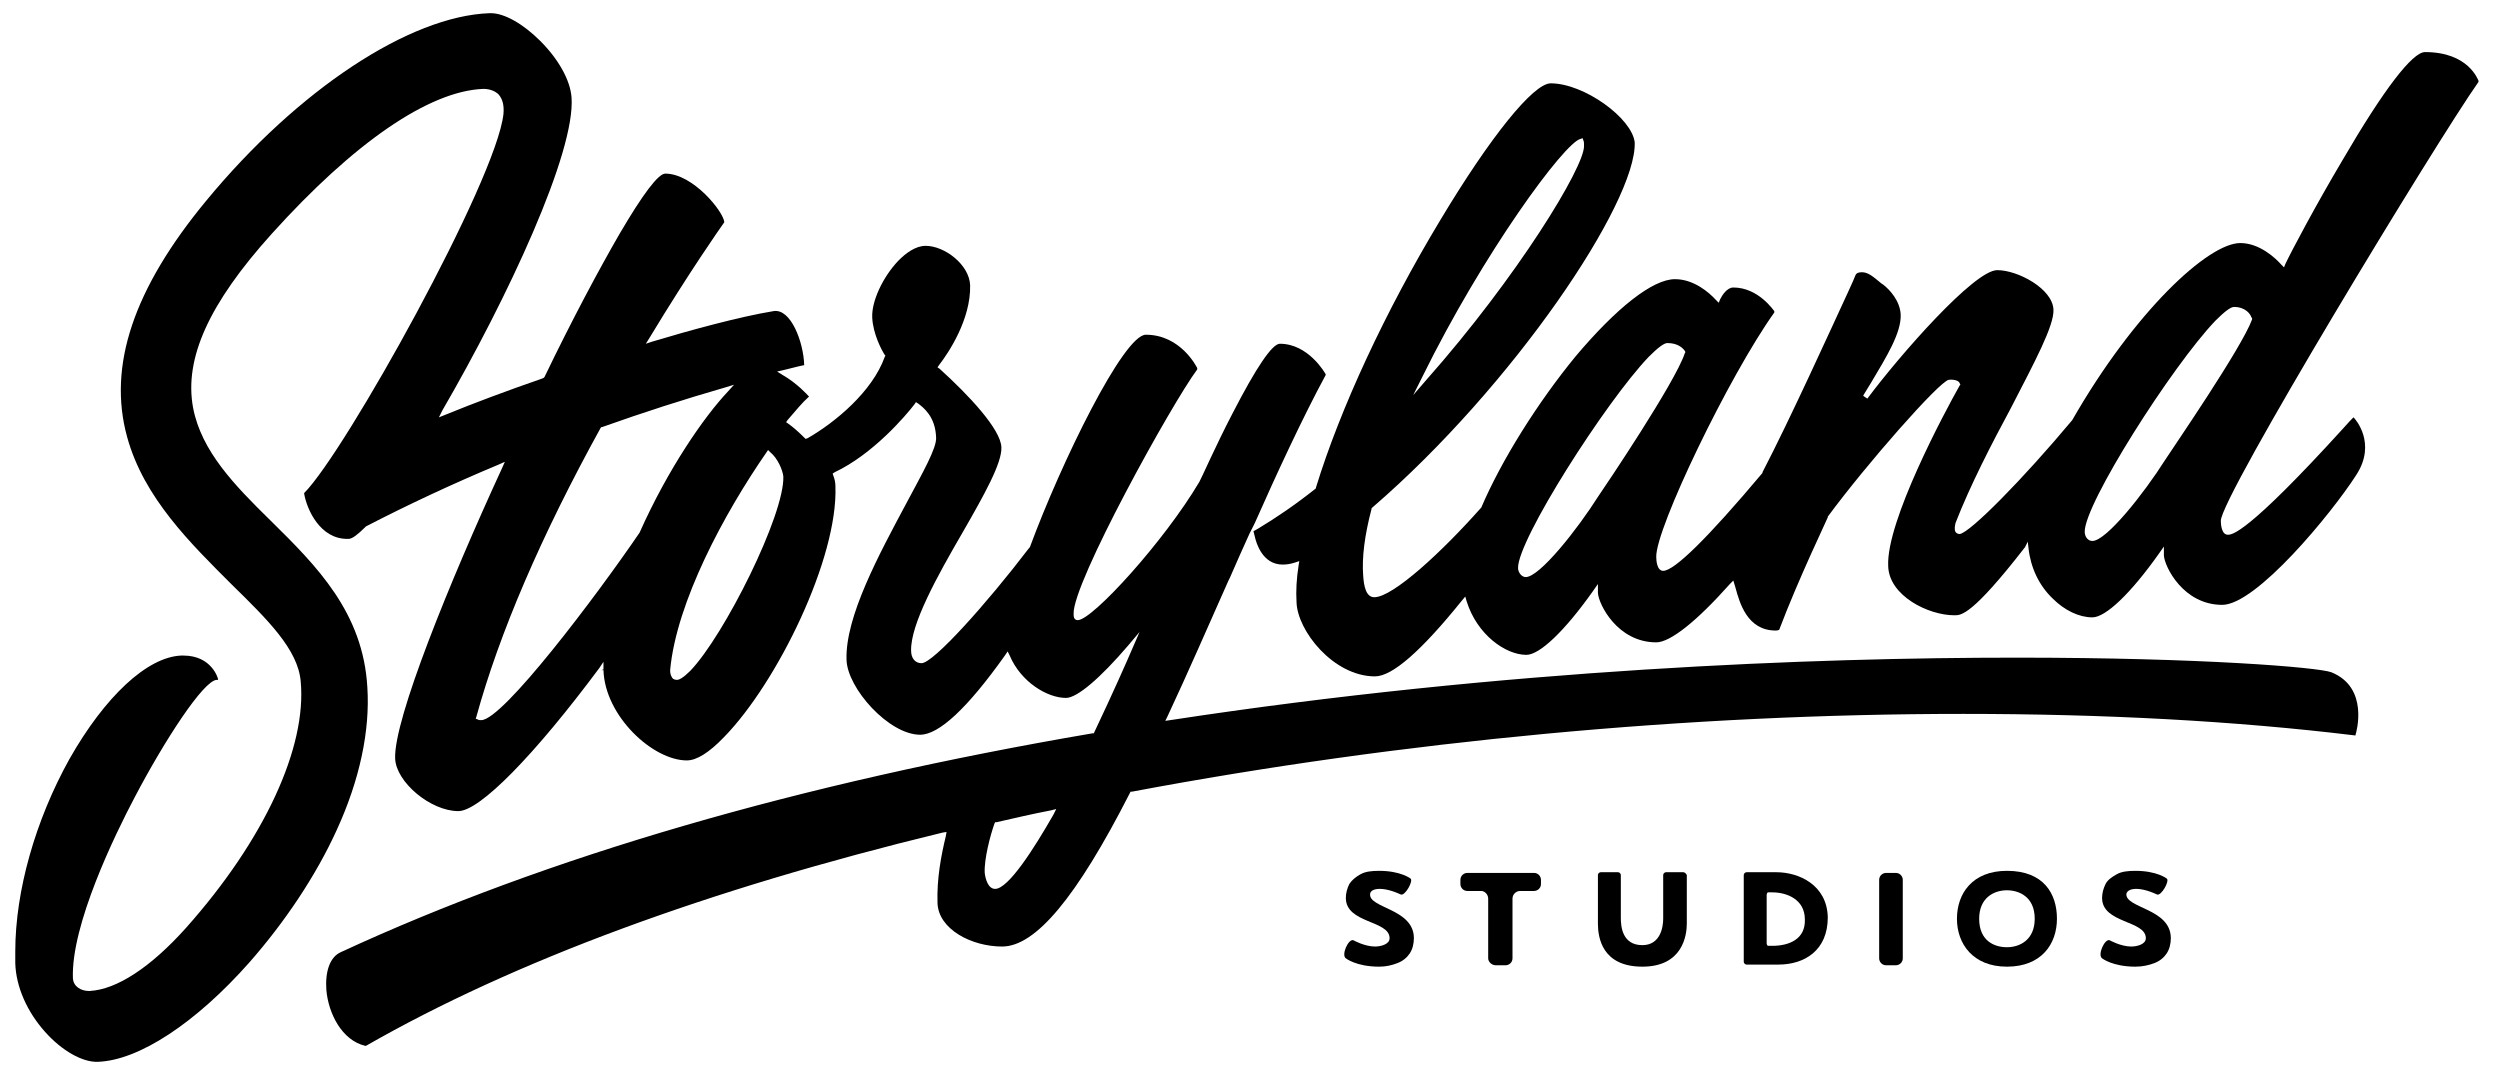 <?xml version="1.0" encoding="utf-8"?>
<!-- Generator: Adobe Illustrator 26.3.1, SVG Export Plug-In . SVG Version: 6.00 Build 0)  -->
<svg version="1.1" id="Layer_1" xmlns="http://www.w3.org/2000/svg" xmlns:xlink="http://www.w3.org/1999/xlink" x="0px" y="0px"
	 viewBox="0 0 360 154.9" style="enable-background:new 0 0 360 154.9;" xml:space="preserve">
<style type="text/css">
	.st0{fill-rule:evenodd;clip-rule:evenodd;}
</style>
<g>
	<g>
		<path class="st0" d="M190.9,54L190.9,54v-0.1c-0.1-0.2-2.5-4.4-6.6-4.4c-1.1,0-3.4,3.4-6.8,10c-2.4,4.6-4.5,9.4-4.8,9.9
			c-5.1,8.6-15.4,19.9-17.5,19.9c-0.6,0-0.6-0.6-0.6-0.9c-0.2-4.4,14.2-30.4,17.8-35.2l0-0.1l0-0.1c-0.1-0.2-2.4-4.8-7.4-4.8
			c-3.2,0-12.2,18.4-16.7,30.6l-0.1,0.1c-6.1,8-13.8,16.6-15.5,16.6c-0.9,0-1.5-0.7-1.5-1.8c-0.1-3.8,3.8-10.8,7.4-17
			c3.1-5.4,5.7-10,5.6-12.3c-0.1-2.6-4.7-7.5-8.9-11.3l-0.3-0.2l0.2-0.3c1.4-1.8,4.6-6.6,4.5-11.5c-0.1-3-3.7-5.7-6.4-5.7
			c-1.5,0-2.9,1.1-3.9,2.1c-2.3,2.4-3.9,5.9-3.8,8.2c0.1,2.4,1.4,4.8,1.8,5.4l0.1,0.1l-0.1,0.2c-1.8,5-7.1,9.4-11.1,11.7l-0.3,0.1
			l-0.2-0.2c-0.8-0.8-1.6-1.5-2.3-2l-0.3-0.2l0.2-0.3c1.2-1.4,2.2-2.6,3-3.3l0.1-0.1l-0.1-0.1c-0.1-0.1-1.6-1.8-3.7-3l-0.8-0.5
			l0.9-0.2c1.9-0.5,2.9-0.7,2.9-0.7l0.1,0v-0.1c-0.1-3.2-1.9-8.1-4.4-7.7c-4.9,0.8-12.2,2.8-17.5,4.4l-0.9,0.3l0.5-0.8
			c5.8-9.6,10.3-16,10.8-16.7l0,0v0c-0.1-1.5-4.5-7-8.5-7c-1,0-3.2,2.9-6.6,8.7c-3,5.2-6.8,12.3-10.8,20.6l-0.1,0.1l-0.2,0.1
			c-5.2,1.8-10,3.6-13.9,5.2l-1,0.4l0.5-1c9.4-16.2,19.2-37.2,18.6-45.1c-0.2-2.5-1.9-5.5-4.5-8.1c-2.5-2.5-5.2-4-7.1-4h-0.2
			C59,2.3,42.9,12.9,29.7,28.9c-10.5,12.7-14.2,23.8-11.4,34c2.4,8.8,9.2,15.4,15.1,21.3c5.1,5,9.5,9.3,9.9,13.9
			c0.9,9.5-5.2,22.8-16.5,35.5c-5.1,5.7-10,8.9-13.9,9.1h-0.1c-1.1,0-2.2-0.6-2.3-1.8c-0.3-7.7,6.1-20.8,8.9-26.1
			c4.3-8.2,9.9-16.8,11.8-16.9l0.2,0l0-0.1c0-0.1-0.9-3.4-5-3.4c-0.1,0-0.2,0-0.3,0c-4.9,0.2-11,5.9-16.1,14.9
			c-4.9,8.8-7.8,19-7.8,27.7c0,0.6,0,1.2,0,1.7c0.1,3.4,1.7,7,4.3,9.9c2.4,2.7,5.4,4.4,7.6,4.3c5.9-0.2,14.1-5.6,21.8-14.3
			c5.1-5.8,9.6-12.5,12.6-19.1c3.3-7.2,4.8-14.3,4.4-20.5C52.3,88.2,45.6,81.5,39,75c-5.2-5.1-10-10-11.2-16.3
			c-1.3-7.1,2.3-15,11.3-25c11.9-13.2,22.7-20.6,30.5-20.9c0.9,0,1.7,0.3,2.2,0.8c0.6,0.7,0.8,1.6,0.7,2.8
			c-1,9.5-22.8,48.7-28.7,54.6l0,0l0,0.1c0.4,2.3,2.3,6.5,6.2,6.5c0.1,0,0.2,0,0.2,0c0.5,0,1.3-0.6,2.4-1.7l0.1-0.1
			c6-3.1,12.4-6.1,19.1-8.9l0.9-0.4l-0.4,0.9c-7.6,16.5-15.6,36.2-15.4,41.8c0.1,3.4,5.1,7.6,9.1,7.6c3.1,0,11-8.1,20.3-20.6
			l0.6-0.9l0,1.1l-0.3,0.1l0,0l0.3,0c0.2,6.6,7.1,13,12,13c1.4,0,3.2-1.1,5.4-3.4c7.6-7.8,16.4-25.7,16-36.1c0-0.5-0.1-1-0.3-1.5
			l-0.1-0.3l0.3-0.2c5.5-2.6,10.2-8.1,11.5-9.8l0.2-0.3l0.3,0.2c0.8,0.6,2.5,1.9,2.6,4.9c0.1,1.5-1.9,5-4.3,9.5
			c-3.9,7.3-8.8,16.3-8.6,22.5c0.1,4.1,6.1,10.8,10.6,10.8c2.7,0,6.8-3.8,12.2-11.4l0.4-0.6l0.3,0.6c1.6,3.8,5.4,6.1,8.1,6.1
			c1.6,0,4.9-2.8,9-7.6l1.6-1.9l-1,2.3c-0.9,2.1-2.8,6.4-5.5,12.1l-0.1,0.2l-0.2,0c-42.2,7.2-78.6,17.8-108.2,31.5
			c-1.6,0.7-2.3,2.8-2.1,5.5c0.3,3.3,2.2,7.2,5.6,8l0.1,0l0,0c21.3-12.2,49.2-22.5,83-30.7l0.6-0.1l-0.1,0.6
			c-0.7,2.9-1.3,6.1-1.2,9.6c0.1,3.8,4.9,6.3,9.3,6.3c4.8,0,10.7-7,18.4-22.1l0.1-0.2l0.2,0c38.8-7.3,80.2-11.2,119.7-11.2
			c20.2,0,39.1,1,56.4,3.1l0.1,0l0-0.1c0.1-0.3,2-6.8-3.5-9c-1.9-0.7-18.6-2.1-45.3-2.1c-28.9,0-73.5,1.6-121.9,9l-0.7,0.1l0.3-0.6
			c3-6.4,5.9-13.1,8.8-19.6l0.2-0.4c0.9-2.1,1.9-4.3,2.8-6.3l0.3-0.6l0.5-1C183.8,68.3,187.6,60.1,190.9,54z M92.1,76.7
			c-6.2,9.1-19.7,27-22.8,27c-0.2,0-0.4,0-0.5-0.1l-0.3-0.1l0.1-0.3c3.3-12,9.3-26,17.9-41.6l0.1-0.1l0.1,0c5.9-2.1,11.8-4,17.7-5.7
			l1.3-0.4l-0.9,1C101.4,60,96.2,67.5,92.1,76.7L92.1,76.7z M99.4,96.6c-1,1-1.6,1.3-1.9,1.3c-0.3,0-0.6-0.1-0.7-0.3
			c-0.2-0.3-0.3-0.6-0.3-1.1c0.9-9.8,7.8-22.6,13.9-31.4l0.2-0.3l0.3,0.3c1.1,0.9,1.8,2.6,1.9,3.5C113,74.1,104.3,91.5,99.4,96.6z
			 M151.7,117.3c-2.8,4.9-6.5,10.7-8.4,10.7c-1,0-1.4-1.4-1.5-2.3c-0.1-2,0.8-5.4,1.4-7.1l0.1-0.2l0.2,0c2.6-0.6,5.2-1.2,7.8-1.7
			l0.8-0.2L151.7,117.3z"/>
		<path class="st0" d="M349.2,7.5c-1.8,0-5.9,5.3-11.9,15.6c-3.8,6.4-7.3,13-8.2,14.9l-0.2,0.5l-0.4-0.4c-0.8-0.9-3.1-3.1-5.9-3.1
			c-4.6,0-15.2,9.8-24.2,25.5l0,0c-7.1,8.5-14.7,16.2-16.2,16.4h0c-0.2,0-0.5-0.1-0.6-0.3c-0.2-0.3-0.1-0.9,0-1.3
			c2.1-5.4,5.2-11.4,8-16.6c3.4-6.6,6.2-11.8,6.1-14.1c-0.1-3-5.1-5.7-8.1-5.7c-3.3,0-14,12.2-18.7,18.5l-0.6-0.4l0.1-0.2
			c0.4-0.6,0.7-1.2,1.1-1.8c2.2-3.7,4.3-7.1,4.2-9.7c-0.1-2-1.6-3.6-2.5-4.3l-0.3-0.2c-1.2-1-1.9-1.6-2.8-1.6
			c-0.6,0-0.8,0.2-0.9,0.4c-0.1,0.3-0.5,1.2-1.1,2.5c-2.5,5.4-8.3,18.2-12.3,25.9l0,0.1c-7.9,9.4-12.7,14.1-14.3,14.1
			c-0.9,0-1-1.5-1-2c-0.1-4.1,10.5-26.1,17-35.2l0-0.1l0-0.1c-0.1-0.1-2.3-3.4-5.9-3.4c-0.9,0-1.6,1.1-1.9,1.7l-0.2,0.5l-0.4-0.4
			c-1-1.1-3.2-3-5.9-3c-3.2,0-8.4,4.1-14.3,11.1c-5.5,6.7-10.7,15-13.6,21.8l-0.1,0.1c-5.5,6.2-12.6,12.8-15.3,12.8
			c-1.2,0-1.5-1.6-1.6-3.1c-0.2-2.6,0.2-5.8,1.2-9.6l0-0.1l0.1-0.1c20.3-17.5,38.1-44,37.8-52.6C235,17,228.1,12,223.3,12
			c-2.5,0-8.7,7.7-15.9,19.7c-7.9,13.1-14.4,27.1-17.9,38.5l0,0.1l-0.1,0.1c-2.9,2.3-5.7,4.2-8.2,5.7l-0.7,0.4l0.2,0.8
			c0.2,0.9,1.1,4,4,4c0.6,0,1.2-0.1,1.8-0.3l0.6-0.2l-0.1,0.6c-0.3,1.9-0.4,3.7-0.3,5.3c0.1,4.1,5.3,10.7,11.3,10.7
			c2.5,0,6.7-3.7,12.5-10.9l0.5-0.6l0.2,0.7c1.5,4.8,5.6,7.7,8.6,7.7c1.9,0,5.5-3.4,9.6-9.2l0.7-1v1.3c0.1,1.6,2.8,7.1,8.4,7.1
			c2,0,5.8-3,10.6-8.4l0.5-0.5l0.3,1c0.6,2.2,1.7,6.2,5.8,6.2c0.3,0,0.5-0.1,0.5-0.1l0,0c2.8-7.4,7-16.1,7-16.2l0-0.1
			c5.6-7.6,16-19.4,17.4-19.7c0.7-0.1,1.5,0.1,1.6,0.5l0.1,0.2l-0.1,0.1c-2.2,3.9-10.6,19.6-10.3,26c0.1,4.3,5.8,7.1,9.5,7.1h0.1
			c0.9,0,2.5,0,10.1-9.8L292,78l0.1,0.9c0.3,2.8,1.5,5.4,3.5,7.3c1.7,1.7,3.8,2.7,5.7,2.7c1.9,0,5.5-3.4,9.6-9.2l0.7-1v1.3
			c0.1,1.6,2.8,7.1,8.4,7.1c4.9,0,15.7-13.1,19.3-18.7c3-4.6-0.2-8.1-0.3-8.2l-0.1-0.1l-0.1,0.1c-0.2,0.2-0.7,0.7-1.3,1.4
			C323.5,77,321.4,77,320.8,77c-0.9,0-1-1.5-1-2c-0.1-3.3,31.1-54.7,37.1-63.2l0-0.1l0-0.1C356.8,11.5,355.5,7.5,349.2,7.5z
			 M204.8,54.3c8.8-17.9,20.5-33.8,22.8-34.3l0.3-0.1l0.1,0.3c0.1,0.2,0.1,0.4,0.1,0.8c0.1,3-9.6,18.9-22.7,33.7l-1.9,2.2
			L204.8,54.3z M230.2,71.4c-3.1,4.9-8.5,11.7-10.5,11.7c-0.6,0-1.1-0.7-1.1-1.3c-0.1-4,12.6-23.9,18.8-30.4c1.3-1.3,2.2-2,2.7-2
			c1.5,0,2.2,0.7,2.5,1.1l0.1,0.2l-0.1,0.2C241.2,55.1,231.3,69.8,230.2,71.4z M324.3,46c-1.5,4.1-11.4,18.5-12.5,20.2
			c-3.1,4.9-8.5,11.7-10.5,11.7c-0.7,0-1.1-0.7-1.1-1.3c-0.1-4,12.6-23.9,18.8-30.4c1.3-1.3,2.2-2,2.7-2c1.7,0,2.4,1.1,2.5,1.5
			l0.1,0.1L324.3,46z"/>
	</g>
	<g>
		<path class="st0" d="M203.6,135.1c0,0.8-0.2,1.6-0.6,2.2c-0.4,0.6-1,1.1-1.8,1.4c-0.8,0.3-1.6,0.5-2.6,0.5c-3.3,0-4.8-1.2-4.8-1.2
			c-0.7-0.5,0.4-2.9,1.1-2.6c0,0,1.6,0.9,3.1,0.9c0.8,0,2.1-0.3,2.1-1.2c0-2.6-6.3-2.1-6.3-5.8c0-0.7,0.2-1.4,0.5-2
			c0.4-0.6,0.9-1,1.6-1.4c0.7-0.4,1.6-0.5,2.7-0.5c3.1,0,4.5,1.1,4.5,1.1c0.5,0.3-0.8,2.6-1.4,2.3c-2.6-1.2-4.3-0.9-4.4-0.1
			C197,130.8,203.6,130.8,203.6,135.1z"/>
		<path class="st0" d="M221.9,127.3c0,0.6-0.5,1-1,1h-2c-0.6,0-1.1,0.5-1.1,1.1v8.6c0,0.6-0.5,1-1,1h-1.4c-0.6,0-1.1-0.5-1.1-1v-8.6
			c0-0.6-0.5-1.1-1-1.1h-2c-0.6,0-1-0.5-1-1v-0.6c0-0.6,0.5-1,1-1h9.6c0.6,0,1,0.5,1,1V127.3z"/>
		<path class="st0" d="M274,138c0,0.6-0.5,1-1,1h-1.4c-0.6,0-1-0.5-1-1v-11.3c0-0.6,0.5-1,1-1h1.4c0.6,0,1,0.5,1,1V138z"/>
		<path class="st0" d="M296.2,132.3c0,3.6-2.2,6.9-7.2,6.9c-4.9,0-7.2-3.3-7.2-6.9c0-3.6,2.2-6.9,7.2-6.9
			C294.3,125.4,296.2,128.7,296.2,132.3z M293,132.3c0-3.2-2.3-4.1-4-4.1c-1.9,0-4,1.1-4,4.1c0,3.2,2.2,4.1,4,4.1
			C290.9,136.4,293,135.3,293,132.3z"/>
		<path class="st0" d="M312.6,135.1c0,0.8-0.2,1.6-0.6,2.2c-0.4,0.6-1,1.1-1.8,1.4c-0.8,0.3-1.7,0.5-2.7,0.5c-3.3,0-4.8-1.2-4.8-1.2
			c-0.7-0.5,0.4-2.9,1.1-2.6c0,0,1.6,0.9,3.1,0.9c0.8,0,2.1-0.3,2.1-1.2c0-2.6-6.3-2.1-6.3-5.8c0-0.7,0.2-1.4,0.5-2
			c0.3-0.6,0.9-1,1.6-1.4c0.7-0.4,1.6-0.5,2.7-0.5c3.1,0,4.5,1.1,4.5,1.1c0.5,0.3-0.8,2.6-1.4,2.3c-2.6-1.2-4.2-0.9-4.4-0.1
			C306,130.8,312.6,130.8,312.6,135.1z"/>
		<path class="st0" d="M255.8,125.6h-4.3c-0.2,0-0.4,0.2-0.4,0.4v12.5c0,0.2,0.2,0.4,0.4,0.4h4.6c3.7,0,7.1-2,7.1-6.8
			C263.1,127.4,259,125.6,255.8,125.6z M255.2,136.2h-0.6c-0.1,0-0.2-0.2-0.2-0.4v-6.9c0-0.2,0.1-0.4,0.2-0.4h0.6
			c2.1,0,4.7,1,4.7,3.9C260,135.2,257.7,136.2,255.2,136.2z"/>
		<path class="st0" d="M242.4,125.6h-2.5c-0.2,0-0.4,0.2-0.4,0.4v6.3c0,1.2-0.4,3.8-3,3.8c-2.9,0-3.1-2.7-3.1-3.9V126
			c0-0.2-0.2-0.4-0.4-0.4h-2.5c-0.2,0-0.4,0.2-0.4,0.4v7c0,2,0.6,6.2,6.4,6.2c5.8,0,6.4-4.5,6.4-6.2v-7
			C242.8,125.8,242.6,125.6,242.4,125.6z"/>
	</g>
</g>
</svg>
